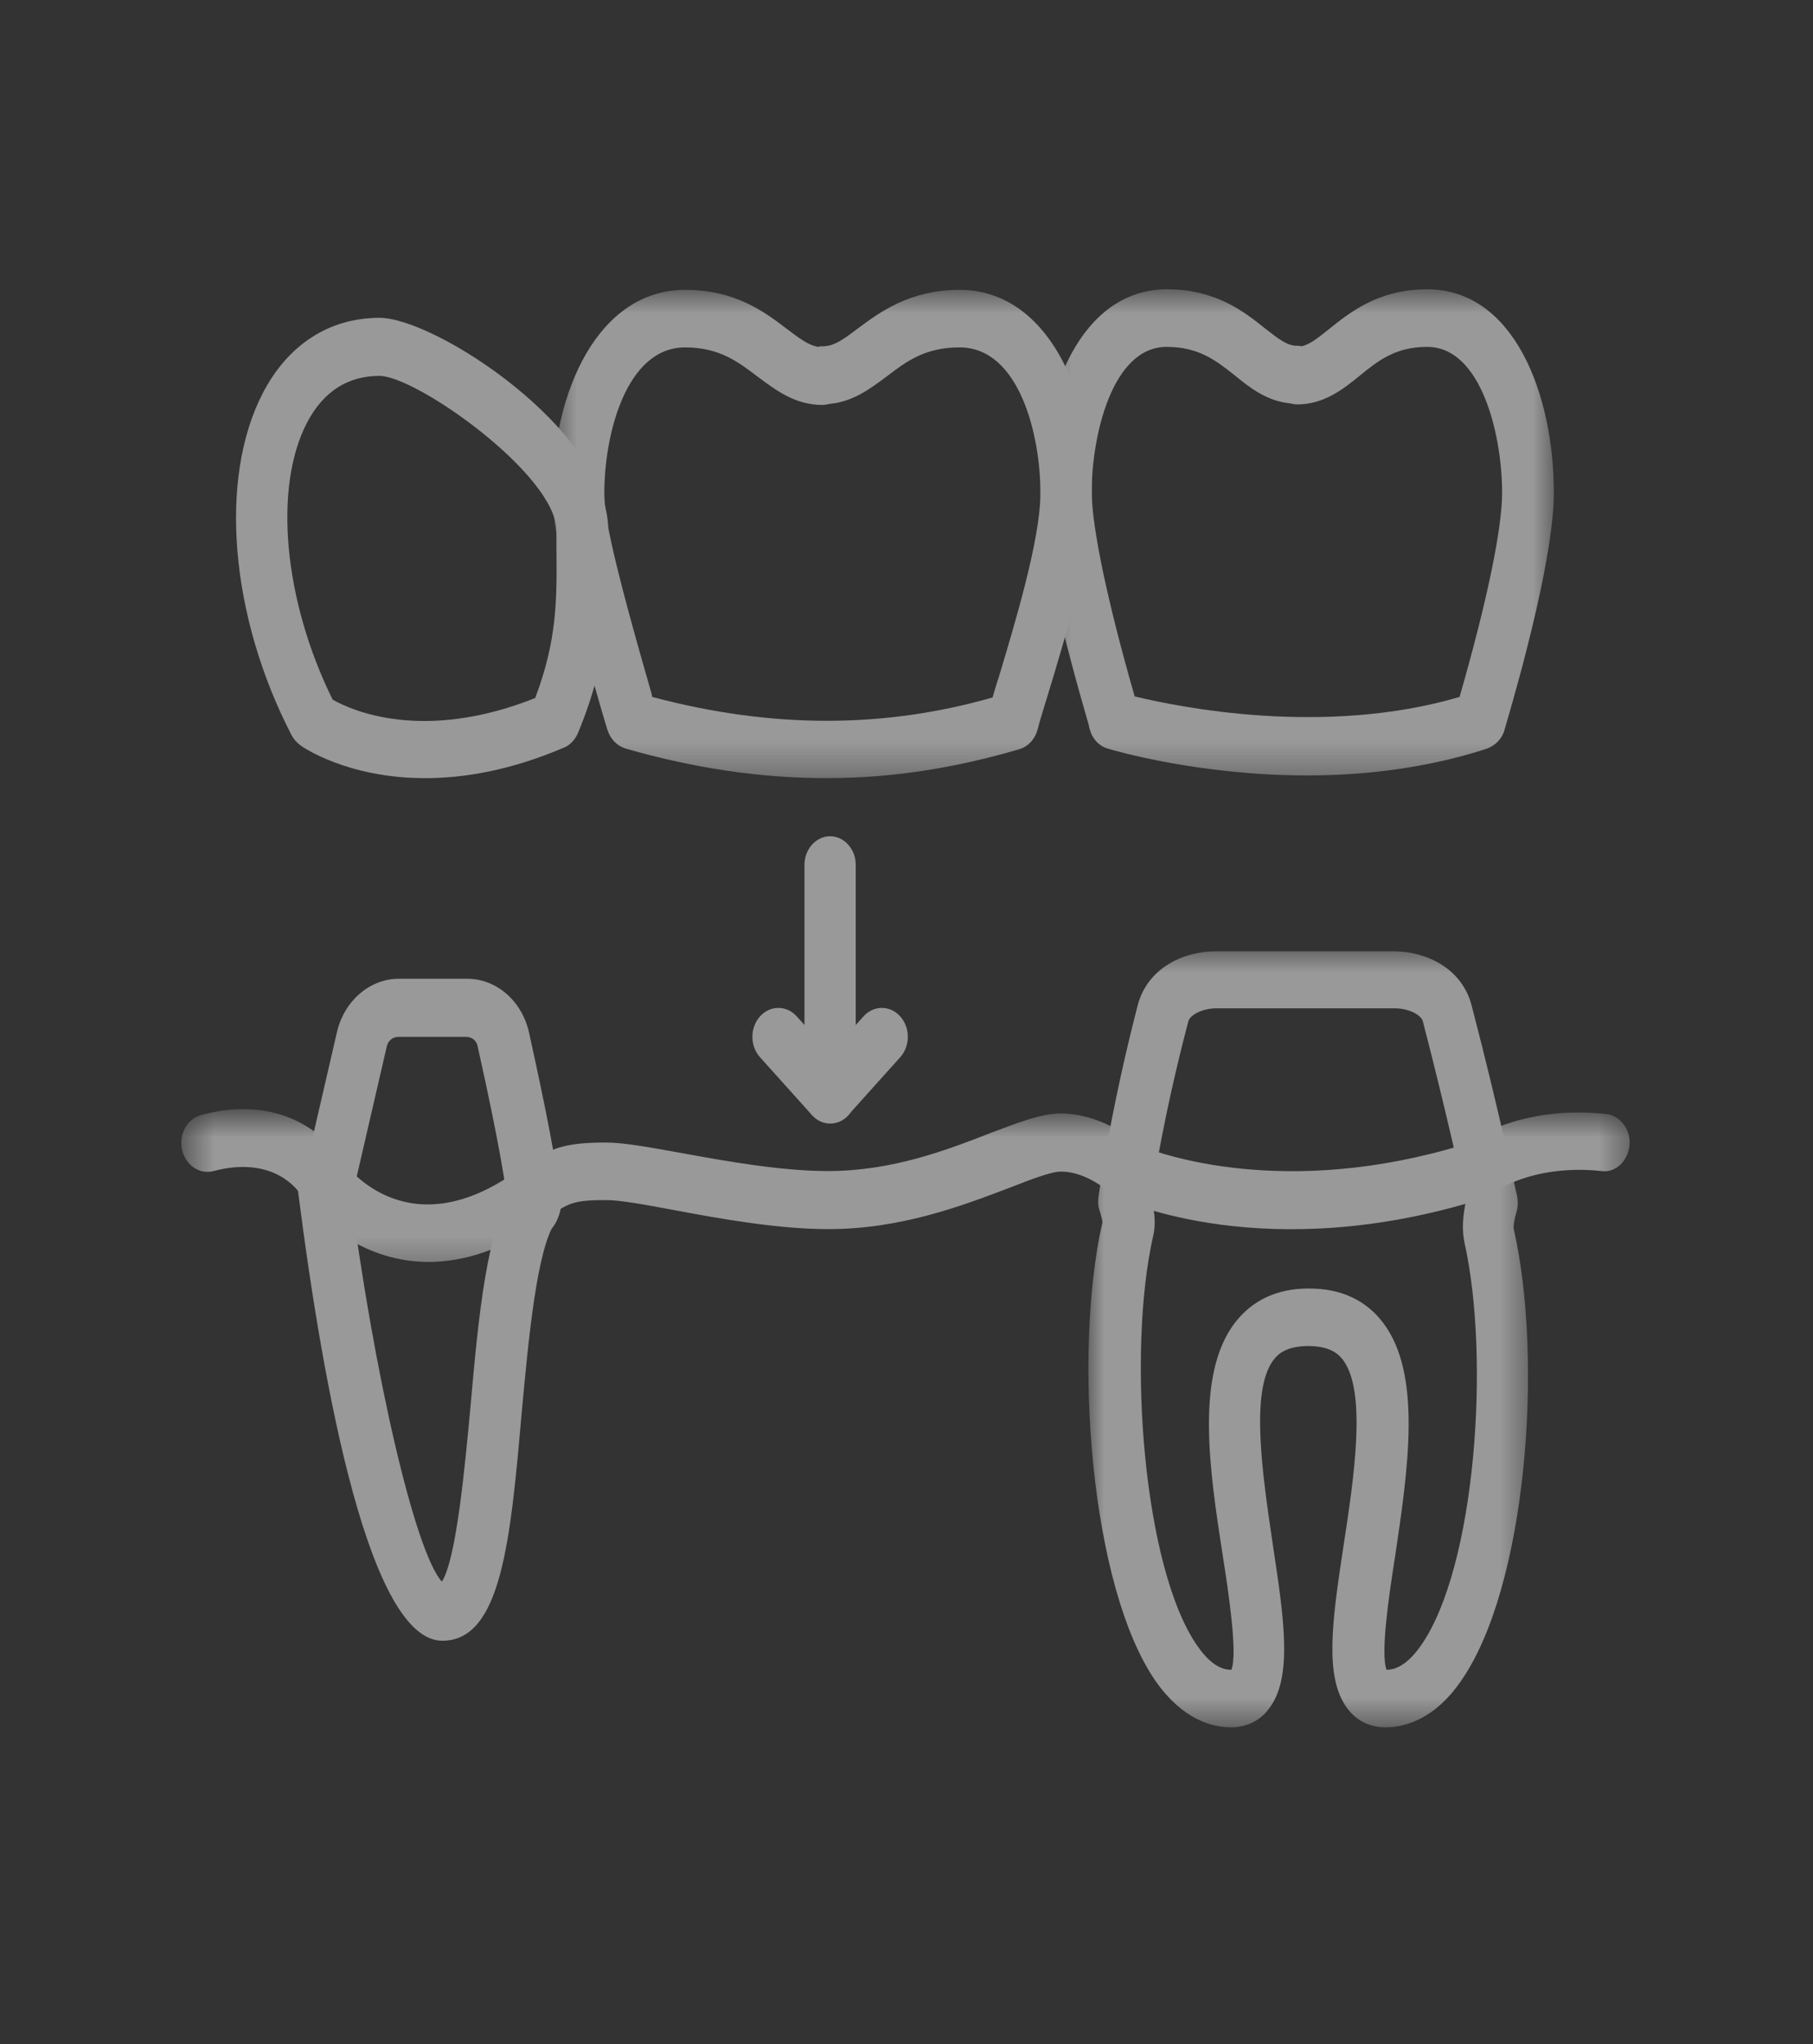 <svg width="55" height="62" viewBox="0 0 55 62" fill="none" xmlns="http://www.w3.org/2000/svg">
<rect x="0" y="0" width="55" height="62" fill="#333333" stroke="none"/>
<g opacity="0.5">
<path d="M25.183 34.074C24.977 34.074 24.787 33.992 24.625 33.813L23.056 32.067C22.748 31.725 22.748 31.17 23.056 30.828C23.364 30.485 23.863 30.485 24.171 30.828L25.183 31.953L26.195 30.828C26.503 30.485 27.001 30.485 27.309 30.828C27.617 31.17 27.617 31.725 27.309 32.067L25.74 33.813C25.593 33.992 25.388 34.074 25.183 34.074Z" fill="white"/>
<path d="M25.183 34.074C24.757 34.074 24.405 33.682 24.405 33.209V26.228C24.405 25.755 24.757 25.364 25.183 25.364C25.608 25.364 25.96 25.755 25.96 26.228V33.209C25.975 33.682 25.623 34.074 25.183 34.074Z" fill="white"/>
<path d="M10.091 21.221C10.663 21.547 12.833 22.525 16.236 21.172C16.896 19.426 16.896 18.203 16.881 16.686V16.099C16.881 14.403 12.628 11.401 11.513 11.401C10.545 11.401 9.812 11.874 9.313 12.82C8.287 14.794 8.609 18.219 10.091 21.221ZM12.892 23.602C10.545 23.602 9.167 22.656 9.093 22.591C8.991 22.509 8.903 22.411 8.844 22.297C6.981 18.692 6.629 14.533 7.964 11.94C8.727 10.455 9.988 9.64 11.513 9.64C13.215 9.64 18.451 13.065 18.451 16.083V16.654C18.465 18.35 18.48 19.948 17.541 22.215C17.453 22.428 17.307 22.591 17.116 22.672C15.473 23.374 14.065 23.602 12.892 23.602Z" fill="white"/>
<path d="M13.42 49.765C11.235 49.765 9.827 42.327 9.035 36.08C8.976 35.607 9.269 35.166 9.709 35.101C10.135 35.036 10.531 35.362 10.589 35.852C11.337 41.707 12.599 47.09 13.405 47.971C13.845 47.302 14.109 44.431 14.271 42.686C14.52 39.88 14.769 37.222 15.605 35.998C15.869 35.607 16.353 35.542 16.705 35.835C17.057 36.129 17.116 36.683 16.852 37.059C16.28 37.89 16.031 40.647 15.825 42.865C15.488 46.715 15.209 49.765 13.42 49.765Z" fill="white"/>
<mask id="mask0_105_6" style="mask-type:luminance" maskUnits="userSpaceOnUse" x="5" y="33" width="45" height="6">
<path d="M49.5 33.764H5.573V38.657H49.5V33.764Z" fill="white"/>
</mask>
<g mask="url(#mask0_105_6)">
<path d="M13.002 38.275C11.125 38.275 9.746 37.133 9.116 36.22C9.057 36.138 8.338 35.029 6.476 35.519C6.05 35.633 5.625 35.339 5.522 34.866C5.42 34.393 5.684 33.936 6.094 33.822C9.072 33.023 10.333 35.127 10.392 35.209C10.553 35.437 12.415 37.884 15.73 35.486C16.64 34.834 17.065 34.654 18.385 34.654C18.927 34.654 19.72 34.801 20.717 34.98C22.052 35.225 23.709 35.519 25.117 35.519C27.067 35.519 28.725 34.882 30.059 34.361C30.925 34.034 31.599 33.773 32.172 33.773C33.345 33.773 34.254 34.475 34.592 34.752C35.222 35.013 39.006 36.367 44.404 34.719C44.858 34.409 46.383 33.529 48.73 33.79C49.156 33.839 49.478 34.263 49.434 34.736C49.39 35.209 49.009 35.584 48.584 35.519C46.442 35.29 45.239 36.204 45.196 36.236C45.122 36.285 45.034 36.334 44.946 36.367C38.419 38.406 34.078 36.416 33.902 36.334C33.829 36.301 33.755 36.252 33.682 36.187C33.682 36.187 32.993 35.535 32.186 35.535C31.878 35.535 31.262 35.779 30.587 36.041C29.209 36.562 27.346 37.28 25.131 37.28C23.606 37.28 21.875 36.97 20.482 36.709C19.617 36.546 18.81 36.399 18.399 36.399C17.358 36.399 17.226 36.497 16.596 36.954C15.275 37.916 14.058 38.275 13.002 38.275Z" fill="white"/>
</g>
<mask id="mask1_105_6" style="mask-type:luminance" maskUnits="userSpaceOnUse" x="33" y="28" width="14" height="25">
<path d="M46.493 28.707H33V52.423H46.493V28.707Z" fill="white"/>
</mask>
<g mask="url(#mask1_105_6)">
<path d="M34.921 36.357C35.009 36.683 35.083 37.059 34.98 37.499C34.188 41.006 34.672 47.563 36.329 49.928C36.813 50.629 37.209 50.646 37.356 50.646C37.547 50.173 37.283 48.378 37.092 47.171C36.696 44.611 36.256 41.707 37.459 40.125C37.987 39.44 38.735 39.081 39.703 39.081C40.671 39.081 41.433 39.424 41.961 40.125C43.149 41.691 42.709 44.594 42.328 47.171C42.137 48.378 41.873 50.156 42.064 50.646C42.255 50.646 42.636 50.58 43.105 49.912C44.763 47.547 45.217 41.202 44.425 37.678C44.352 37.319 44.367 36.928 44.469 36.439C44.323 35.754 43.839 33.584 43.164 30.975C43.12 30.795 42.753 30.583 42.313 30.583H36.901C36.461 30.583 36.095 30.795 36.051 30.975C35.361 33.584 35.009 35.721 34.921 36.357ZM42.035 52.391C41.433 52.391 41.067 52.081 40.876 51.82C40.157 50.874 40.421 49.112 40.759 46.878C41.081 44.79 41.463 42.213 40.744 41.251C40.612 41.071 40.348 40.826 39.688 40.826C39.028 40.826 38.764 41.071 38.632 41.251C37.913 42.197 38.309 44.79 38.617 46.878C38.955 49.112 39.219 50.874 38.5 51.82C38.309 52.081 37.943 52.391 37.341 52.391C36.755 52.391 35.875 52.146 35.068 51.004C33.073 48.15 32.545 41.055 33.44 37.091C33.455 37.059 33.425 36.944 33.352 36.7C33.308 36.569 33.308 36.439 33.323 36.308C33.337 36.21 33.675 33.731 34.511 30.502C34.804 29.36 35.904 28.854 36.872 28.854H42.284C43.252 28.854 44.352 29.36 44.645 30.502C45.481 33.699 46.009 36.259 46.024 36.276C46.053 36.439 46.053 36.586 46.009 36.749C45.892 37.14 45.921 37.271 45.921 37.271C46.831 41.267 46.317 48.15 44.308 51.004C43.516 52.146 42.621 52.391 42.035 52.391Z" fill="white"/>
</g>
<path d="M16.148 37.564C16.001 37.564 15.869 37.532 15.737 37.434C15.444 37.222 15.312 36.83 15.385 36.471C15.371 36.145 15.18 34.824 14.491 31.741C14.461 31.562 14.315 31.448 14.139 31.448H12.085C11.909 31.448 11.763 31.578 11.733 31.741L10.663 36.373C10.545 36.83 10.12 37.124 9.709 36.993C9.284 36.863 9.035 36.39 9.152 35.933L10.223 31.301C10.443 30.355 11.22 29.686 12.1 29.686H14.168C15.063 29.686 15.825 30.355 16.045 31.301C17.189 36.471 17.043 36.765 16.837 37.124C16.661 37.417 16.412 37.564 16.148 37.564Z" fill="white"/>
<mask id="mask2_105_6" style="mask-type:luminance" maskUnits="userSpaceOnUse" x="16" y="8" width="18" height="16">
<path d="M33.147 8.743H16.72V23.651H33.147V8.743Z" fill="white"/>
</mask>
<g mask="url(#mask2_105_6)">
<path d="M19.785 21.139C23.408 22.101 26.796 22.101 30.111 21.155C30.169 20.96 30.228 20.748 30.301 20.535C30.8 18.872 31.563 16.344 31.563 14.957C31.563 13.179 30.917 10.537 29.113 10.537C28.057 10.537 27.5 10.961 26.899 11.418C26.415 11.777 25.887 12.184 25.168 12.25C25.095 12.266 25.021 12.282 24.948 12.282C24.112 12.282 23.525 11.825 22.997 11.434C22.396 10.977 21.824 10.537 20.783 10.537C18.993 10.537 18.333 13.179 18.333 14.957C18.333 15.104 18.348 15.267 18.363 15.43C18.377 15.593 18.407 15.756 18.436 15.919C18.7 17.339 19.375 19.671 19.771 21.058L19.785 21.139ZM25.08 23.602C23.1 23.602 21.076 23.308 18.979 22.705C18.715 22.623 18.509 22.411 18.421 22.118L18.26 21.579C17.82 20.062 17.16 17.763 16.896 16.262C16.852 16.05 16.823 15.838 16.808 15.626C16.779 15.398 16.764 15.169 16.764 14.957C16.764 11.891 18.143 8.792 20.783 8.792C22.323 8.792 23.217 9.477 23.877 9.982C24.288 10.292 24.537 10.472 24.816 10.521C24.86 10.504 24.904 10.504 24.948 10.504C25.285 10.504 25.549 10.325 26.019 9.966C26.679 9.477 27.588 8.792 29.113 8.792C31.753 8.792 33.132 11.891 33.132 14.957C33.132 16.621 32.355 19.214 31.783 21.09C31.665 21.482 31.548 21.84 31.475 22.134C31.401 22.411 31.196 22.64 30.932 22.721C28.996 23.292 27.06 23.602 25.08 23.602Z" fill="white"/>
</g>
<mask id="mask3_105_6" style="mask-type:luminance" maskUnits="userSpaceOnUse" x="31" y="8" width="17" height="16">
<path d="M47.227 8.743H31.533V23.651H47.227V8.743Z" fill="white"/>
</mask>
<g mask="url(#mask3_105_6)">
<path d="M34.422 21.123C35.772 21.449 40.172 22.346 44.278 21.139C45.1 18.285 45.569 16.05 45.569 14.941C45.569 13.228 44.953 10.521 43.296 10.521C42.328 10.521 41.8 10.945 41.242 11.401C40.744 11.809 40.157 12.266 39.35 12.266C39.277 12.266 39.204 12.249 39.13 12.233C38.441 12.168 37.913 11.76 37.458 11.385C36.901 10.945 36.373 10.521 35.39 10.521C33.733 10.521 33.117 13.228 33.117 14.941C33.132 16.034 33.601 18.268 34.422 21.123ZM39.658 23.52C36.358 23.52 33.762 22.754 33.601 22.705C33.381 22.64 33.205 22.477 33.102 22.248C33.073 22.167 33.044 22.085 33.029 21.987C32.354 19.671 31.562 16.637 31.562 14.941C31.562 11.972 32.765 8.775 35.405 8.775C36.886 8.775 37.752 9.46 38.382 9.966C38.822 10.309 39.057 10.488 39.35 10.488C39.394 10.488 39.438 10.488 39.482 10.504C39.717 10.455 39.952 10.276 40.318 9.982C40.949 9.477 41.814 8.775 43.296 8.775C45.936 8.775 47.138 11.972 47.138 14.941C47.138 16.784 46.2 20.242 45.642 22.134C45.569 22.411 45.364 22.607 45.114 22.705C43.266 23.308 41.36 23.52 39.658 23.52Z" fill="white"/>
</g>
</g>
</svg>
